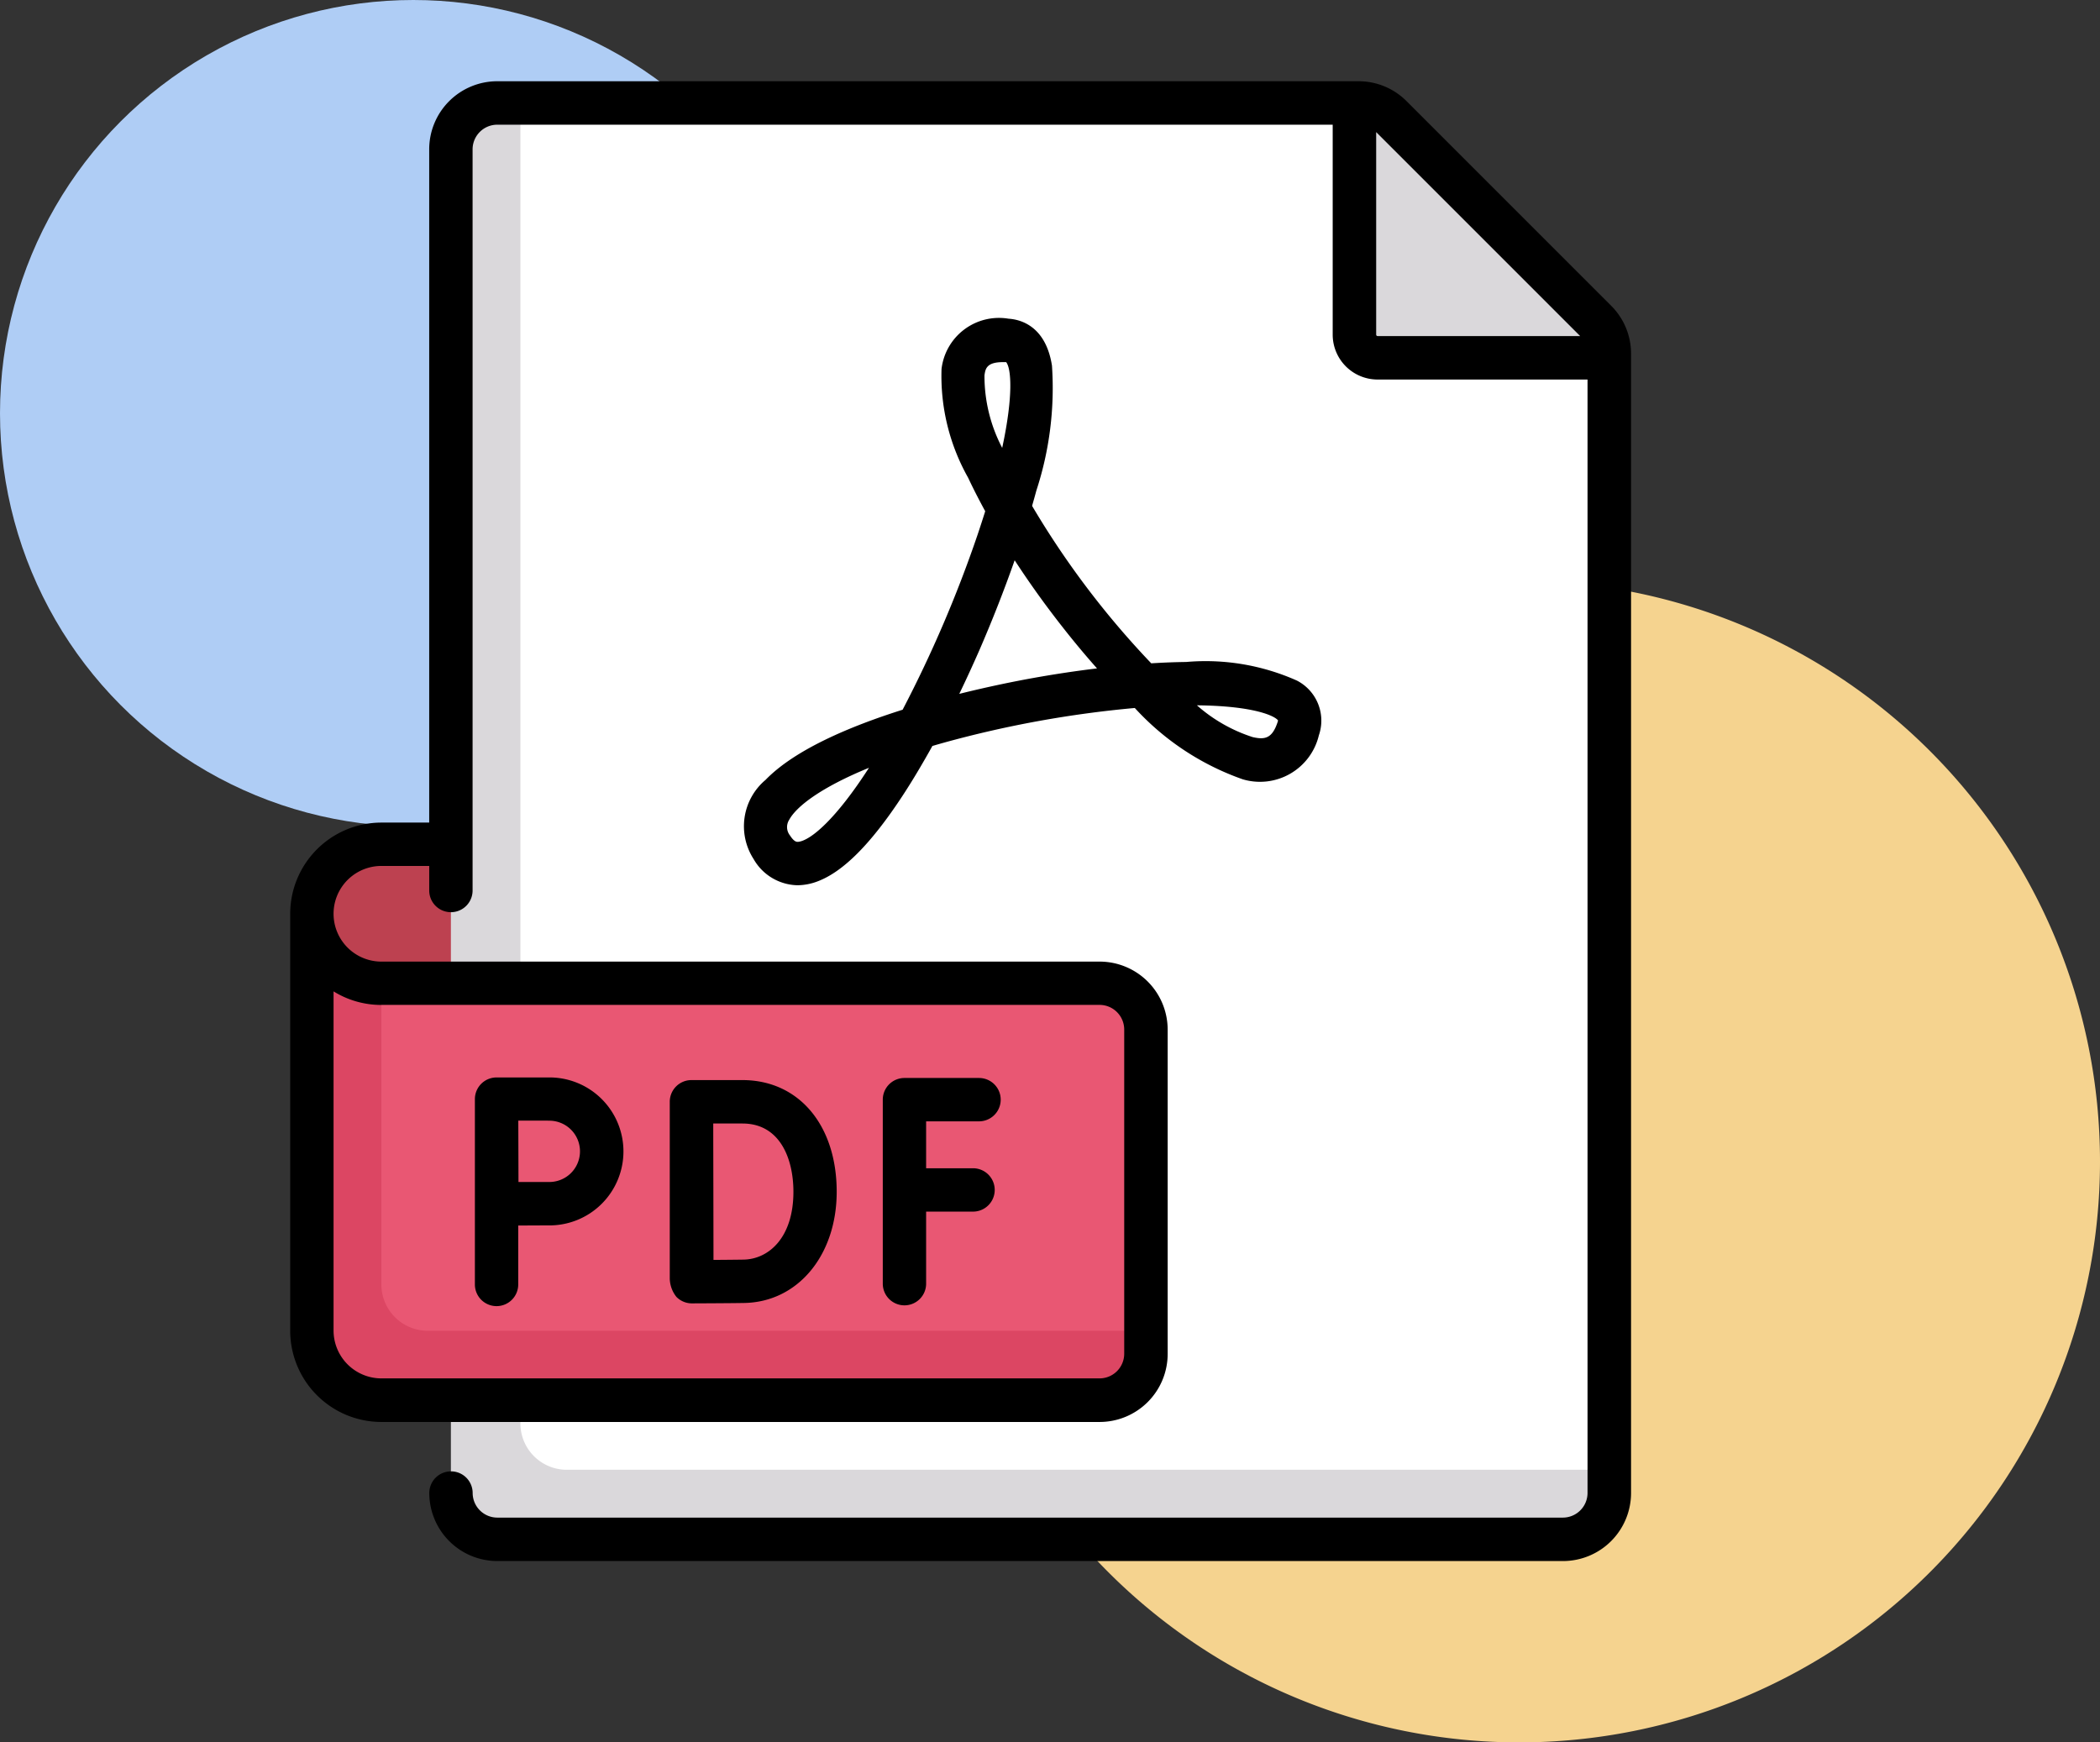 <svg xmlns="http://www.w3.org/2000/svg" width="94" height="78" viewBox="0 0 94 78">
  <rect x="0" y="0" width="94" height="78" fill="#333333" stroke="none"/>
  <g id="Grupo_1067633" data-name="Grupo 1067633" transform="translate(-304 -3080)">
    <g id="Grupo_1065356" data-name="Grupo 1065356" transform="translate(83 -6465)">
      <path id="Trazado_810011" data-name="Trazado 810011" d="M26,0A26,26,0,1,1,0,26,26,26,0,0,1,26,0Z" transform="translate(263 9571)" fill="#f5d38f"/>
      <circle id="Elipse_4843" data-name="Elipse 4843" cx="18.5" cy="18.5" r="18.5" transform="translate(221 9545)" fill="#afcdf5"/>
    </g>
    <g id="pdf_3_" data-name="pdf (3)" transform="translate(292.941 3083.637)">
      <g id="Grupo_1065353" data-name="Grupo 1065353" transform="translate(25.019 0.97)">
        <path id="Trazado_801163" data-name="Trazado 801163" d="M38.808,272.313H36.734a5.186,5.186,0,0,1-5.186-5.186,3.111,3.111,0,0,1,3.111-3.111h4.148Z" transform="translate(-31.548 -230.829)" fill="#bd4150"/>
        <path id="Trazado_801164" data-name="Trazado 801164" d="M130.893,17.264l-9.156-9.156A2.074,2.074,0,0,0,120.27,7.5H81.719a2.074,2.074,0,0,0-2.074,2.074v32.4L81.719,71.8h47.707a2.074,2.074,0,0,0,2.074-2.074v-51a2.074,2.074,0,0,0-.607-1.467Z" transform="translate(-73.422 -7.501)" fill="#fff"/>
        <path id="Trazado_801165" data-name="Trazado 801165" d="M403.683,18.731a2.074,2.074,0,0,0-.608-1.467l-9.156-9.156a2.074,2.074,0,0,0-1.467-.607h-.178V17.872a1.037,1.037,0,0,0,1.037,1.037h10.371Z" transform="translate(-345.605 -7.501)" fill="#dad8db"/>
        <path id="Trazado_801166" data-name="Trazado 801166" d="M82.757,66.615V7.5H81.72a2.074,2.074,0,0,0-2.074,2.074V69.726A2.074,2.074,0,0,0,81.72,71.8h47.707a2.074,2.074,0,0,0,2.074-2.074V68.689H84.831A2.076,2.076,0,0,1,82.757,66.615Z" transform="translate(-73.423 -7.5)" fill="#dad8db"/>
        <path id="Trazado_801167" data-name="Trazado 801167" d="M66.811,291.176H34.66a3.111,3.111,0,0,1-3.111-3.111v18.668a3.111,3.111,0,0,0,3.111,3.111h32.15a2.074,2.074,0,0,0,2.074-2.074V293.25A2.074,2.074,0,0,0,66.811,291.176Z" transform="translate(-31.549 -251.766)" fill="#e95773"/>
        <path id="Trazado_801168" data-name="Trazado 801168" d="M34.66,309.844h32.15a2.074,2.074,0,0,0,2.074-2.074v-1.037H36.734a2.077,2.077,0,0,1-2.074-2.074V291.176a3.111,3.111,0,0,1-3.111-3.111v18.668A3.111,3.111,0,0,0,34.66,309.844Z" transform="translate(-31.549 -251.766)" fill="#dc4663"/>
      </g>
      <g id="Grupo_1065354" data-name="Grupo 1065354" transform="translate(24.049 0)">
        <path id="Trazado_801169" data-name="Trazado 801169" d="M83.176,10.048,74.02.892A3.025,3.025,0,0,0,71.867,0H33.316a3.048,3.048,0,0,0-3.045,3.045V33.187H28.131a4.086,4.086,0,0,0-4.082,4.082V55.937a4.086,4.086,0,0,0,4.082,4.082h32.15a3.048,3.048,0,0,0,3.045-3.045V42.455a3.048,3.048,0,0,0-3.045-3.045H28.131a2.141,2.141,0,1,1,0-4.282h2.141v1.1a.97.97,0,1,0,1.941,0V3.045a1.105,1.105,0,0,1,1.1-1.1h37.4v9.4a2.01,2.01,0,0,0,2.007,2.008h9.4V63.2a1.105,1.105,0,0,1-1.1,1.1H33.316a1.105,1.105,0,0,1-1.1-1.1.97.97,0,0,0-1.941,0,3.048,3.048,0,0,0,3.045,3.045H81.023A3.048,3.048,0,0,0,84.068,63.2v-51A3.024,3.024,0,0,0,83.176,10.048Zm-55.045,31.3h32.15a1.105,1.105,0,0,1,1.1,1.1v14.52a1.105,1.105,0,0,1-1.1,1.1H28.131a2.143,2.143,0,0,1-2.141-2.141V40.743A4.055,4.055,0,0,0,28.131,41.351ZM72.659,11.341V2.276l9.132,9.132H72.726A.067.067,0,0,1,72.659,11.341Z" transform="translate(-24.049 0)"/>
        <path id="Trazado_801170" data-name="Trazado 801170" d="M230.041,355.1a.97.97,0,0,0,.97-.97v-3.226h2.1a.97.97,0,1,0,0-1.941h-2.1v-2.1h2.368a.97.97,0,0,0,0-1.941h-3.338a.97.97,0,0,0-.97.97v8.236A.97.97,0,0,0,230.041,355.1Z" transform="translate(-202.546 -300.302)"/>
        <path id="Trazado_801171" data-name="Trazado 801171" d="M155.7,355.352a.97.97,0,0,0,.684.282h0c.069,0,1.695-.006,2.344-.018,2.4-.042,4.138-2.136,4.138-4.978,0-2.988-1.7-5-4.222-5h-2.28a.97.97,0,0,0-.97.972v.006h0v7.912a1.365,1.365,0,0,0,.3.819Zm2.948-7.77c1.682,0,2.281,1.578,2.281,3.055,0,2.072-1.121,3.019-2.231,3.038-.309.005-.859.01-1.347.013,0-.952-.01-5.116-.011-6.106Z" transform="translate(-138.404 -300.924)"/>
        <path id="Trazado_801172" data-name="Trazado 801172" d="M88.915,354.93a.97.97,0,0,0,.97-.97v-2.639c.482,0,1.03-.005,1.34-.005a3.312,3.312,0,1,0,0-6.623h-2.31a.97.97,0,0,0-.97.97h0v8.3A.97.97,0,0,0,88.915,354.93Zm2.31-8.3a1.372,1.372,0,1,1,0,2.742c-.308,0-.849,0-1.329,0,0-.5-.006-2.228-.008-2.747h1.337Z" transform="translate(-79.678 -300.097)"/>
        <path id="Trazado_801173" data-name="Trazado 801173" d="M188.076,99.671c-2.385.753-4.833,1.795-6.138,3.142a2.709,2.709,0,0,0-.536,3.54,2.315,2.315,0,0,0,1.96,1.176,2.58,2.58,0,0,0,.922-.18c1.14-.436,2.372-1.676,3.765-3.792.45-.683.9-1.442,1.358-2.263q.247-.073.505-.145a48.4,48.4,0,0,1,8.555-1.555,11.869,11.869,0,0,0,4.831,3.192,2.709,2.709,0,0,0,3.407-1.966,2.016,2.016,0,0,0-.982-2.453,10.02,10.02,0,0,0-4.956-.833c-.5.006-1.019.026-1.564.06a38.752,38.752,0,0,1-5.334-7.048q.1-.345.19-.679a14.776,14.776,0,0,0,.7-5.6c-.284-1.812-1.454-2.069-1.943-2.1a2.589,2.589,0,0,0-3,2.25,9.282,9.282,0,0,0,1.19,4.869c.228.485.484.985.765,1.5q-.157.5-.341,1.049a55.756,55.756,0,0,1-3.355,7.835Zm-4.66,5.912c-.069.009-.186.023-.385-.285a.6.6,0,0,1-.033-.7c.324-.6,1.43-1.451,3.57-2.327C185.075,104.59,183.958,105.515,183.416,105.583Zm21.462-5.433a.347.347,0,0,1-.016.066c-.242.74-.568.809-1.122.68a7.016,7.016,0,0,1-2.493-1.422C203.841,99.5,204.746,99.962,204.878,100.15ZM191.738,84.7c.04-.277.084-.589.822-.589q.07,0,.148,0c.221.269.335,1.467-.177,3.838A6.931,6.931,0,0,1,191.738,84.7Zm1.351,8.281c.426.655.884,1.316,1.37,1.975.7.946,1.483,1.929,2.316,2.866-.963.116-1.956.266-2.949.446-.672.122-1.844.352-3.216.694q.456-.946.9-1.957C192.091,95.667,192.627,94.3,193.09,92.978Z" transform="translate(-160.661 -71.537)"/>
      </g>
    </g>
  </g>
</svg>
